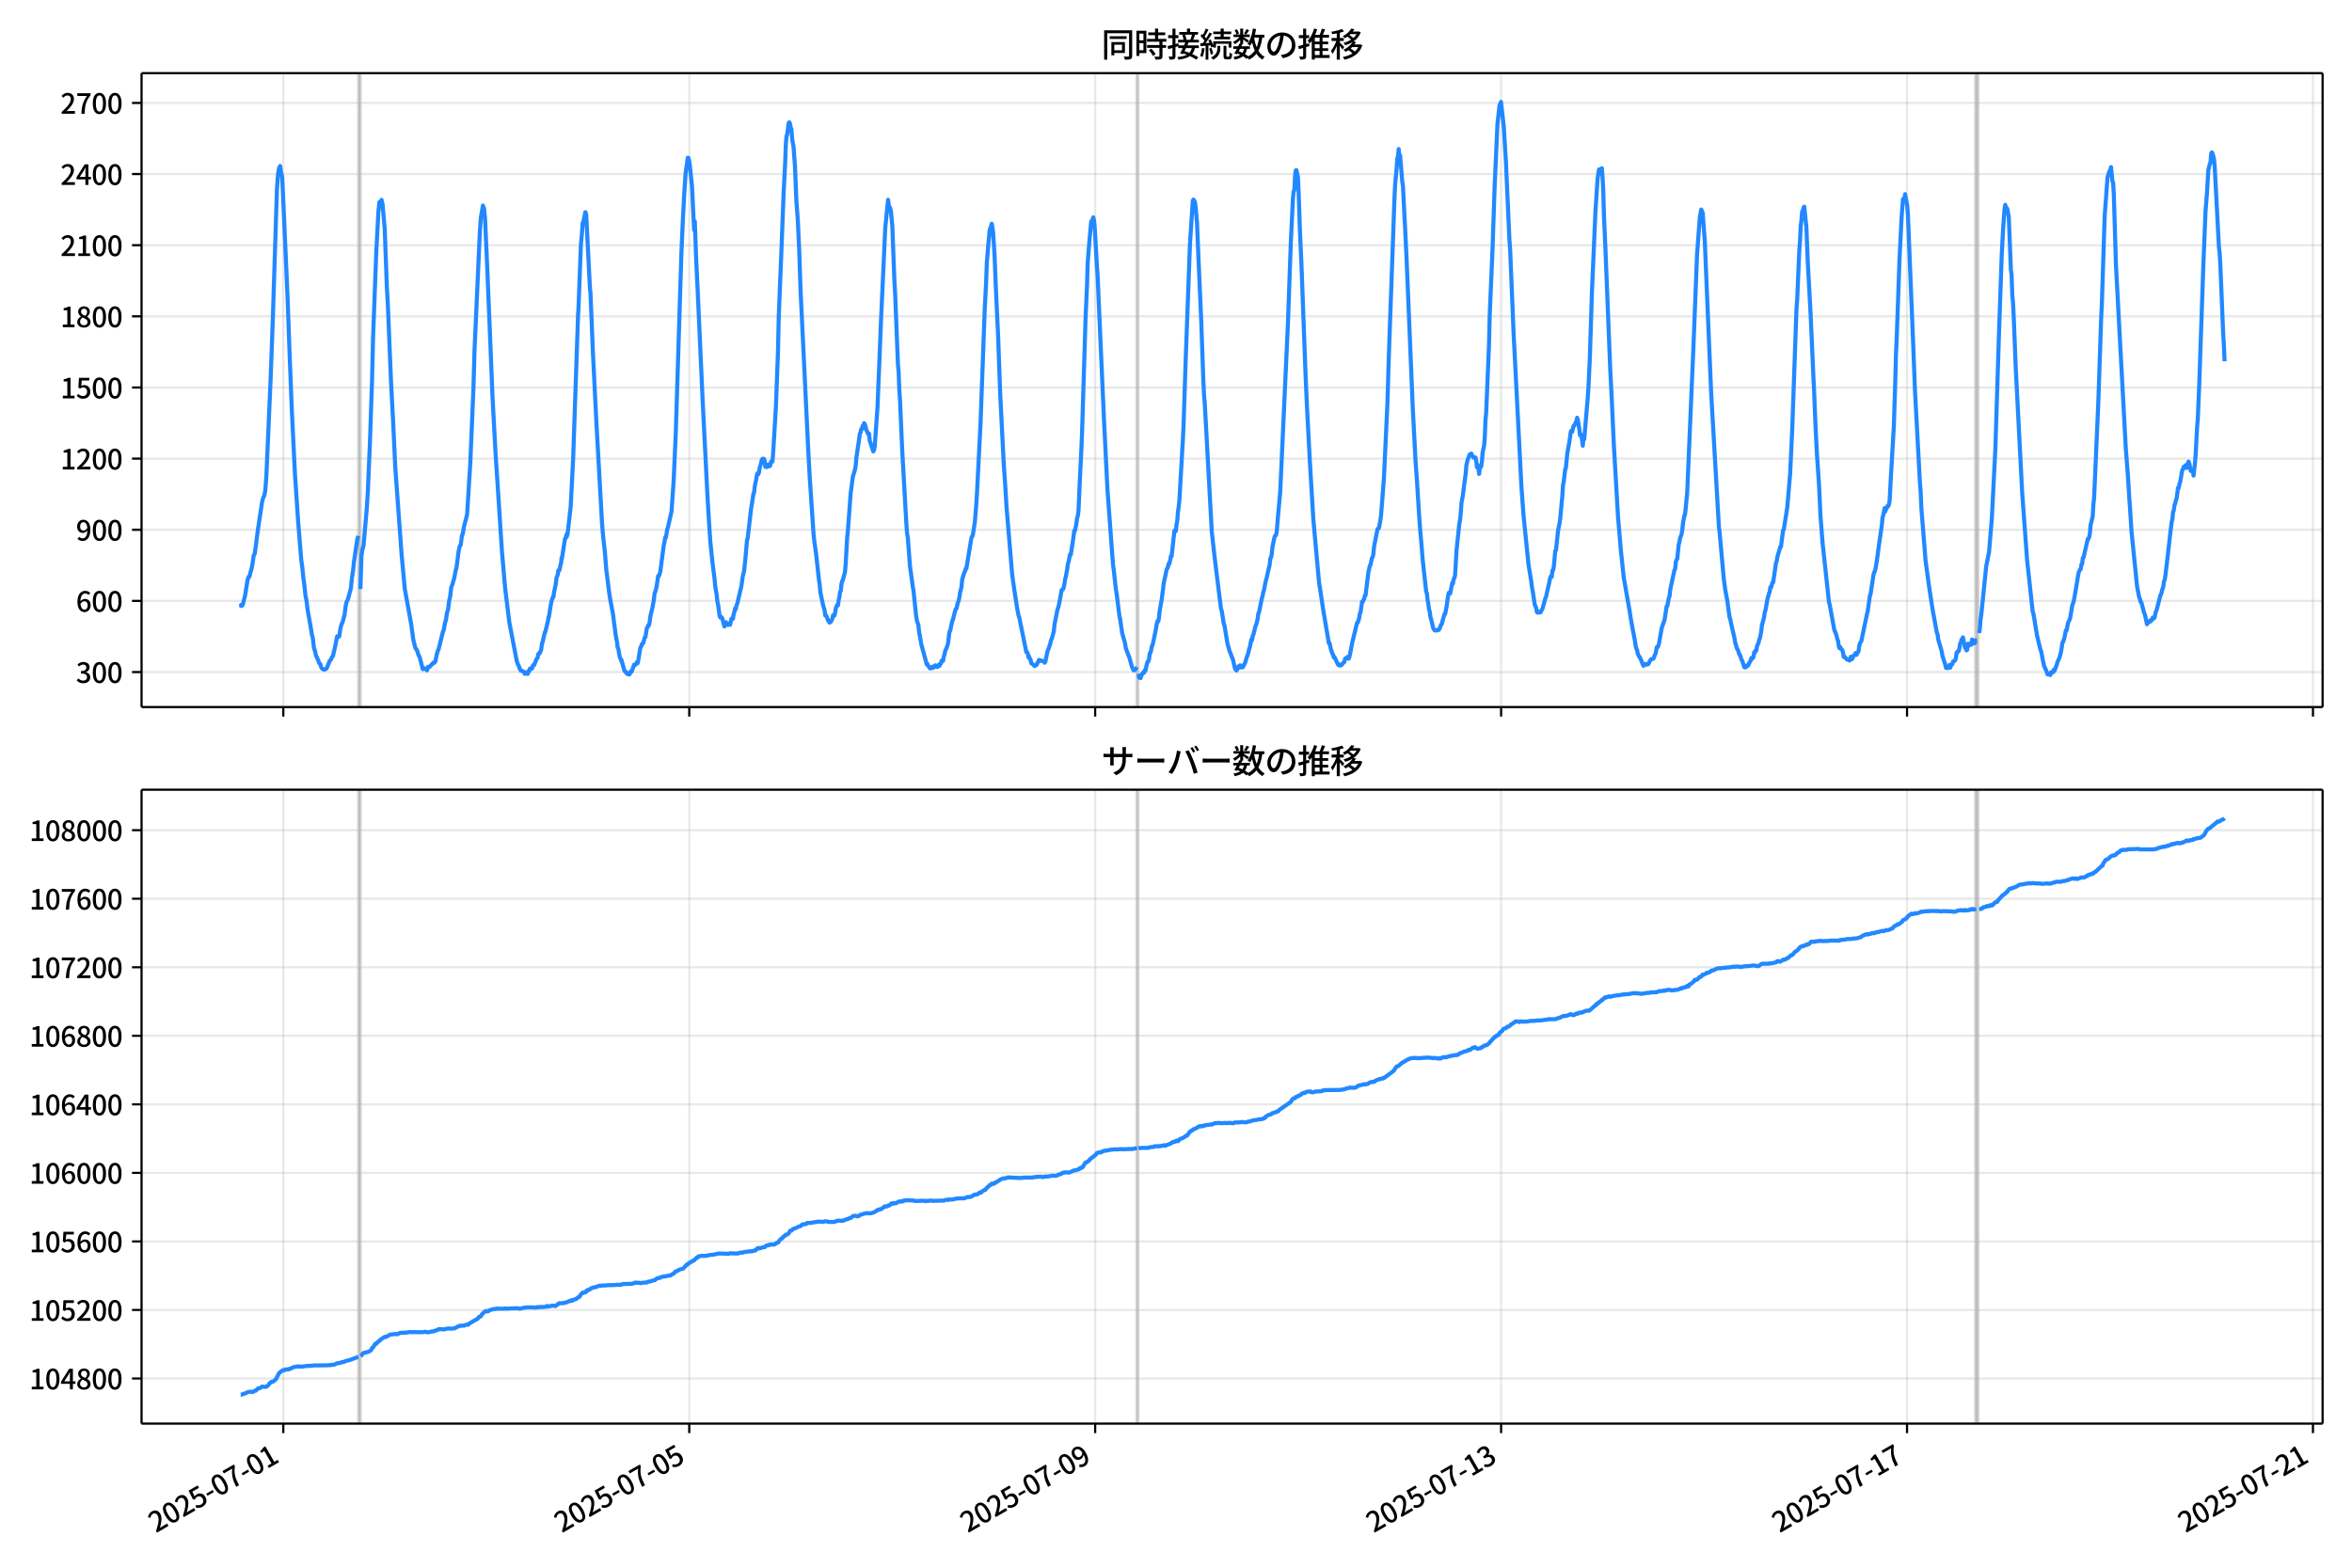 <!DOCTYPE svg  PUBLIC '-//W3C//DTD SVG 1.1//EN'  'http://www.w3.org/Graphics/SVG/1.1/DTD/svg11.dtd'>
<svg version="1.1" viewBox="0 0 864 576" xmlns="http://www.w3.org/2000/svg" xmlns:xlink="http://www.w3.org/1999/xlink">
 <defs>
  <style type="text/css">*{stroke-linejoin: round; stroke-linecap: butt}</style>
 </defs>
 <g id="aa">
  <g id="ab">
   <path d="m0 576h864v-576h-864z" fill="#fff"/>
  </g>
  <g id="ac">
   <g id="ad">
    <path d="m52 259.78h801.2v-232.9h-801.2z" fill="#fff"/>
   </g>
   <g id="ae">
    <path d="m131.65 259.78h.777v-232.9h-.777z" clip-path="url(#c)" fill="#808080" opacity=".3" stroke="#808080"/>
   </g>
   <g id="af">
    <path d="m417.58 259.78h.518v-232.9h-.518z" clip-path="url(#c)" fill="#808080" opacity=".3" stroke="#808080"/>
   </g>
   <g id="ag">
    <path d="m725.65 259.78h1.036v-232.9h-1.036z" clip-path="url(#c)" fill="#808080" opacity=".3" stroke="#808080"/>
   </g>
   <g id="ah">
    <g id="ai">
     <g id="aj">
      <path d="m104.08 259.78v-232.9" clip-path="url(#c)" fill="none" stroke="#b0b0b0" stroke-linecap="square" stroke-opacity=".3" stroke-width=".8"/>
     </g>
     <g id="ak">
      <defs>
       <path id="g" d="m0 0v3.5" stroke="#000" stroke-width=".8"/>
      </defs>
      <use x="104.077" y="259.778" stroke="#000000" stroke-width=".8" xlink:href="#g"/>
     </g>
    </g>
    <g id="al">
     <g id="am">
      <path d="m253.19 259.78v-232.9" clip-path="url(#c)" fill="none" stroke="#b0b0b0" stroke-linecap="square" stroke-opacity=".3" stroke-width=".8"/>
     </g>
     <g id="an">
      <use x="253.193" y="259.778" stroke="#000000" stroke-width=".8" xlink:href="#g"/>
     </g>
    </g>
    <g id="ao">
     <g id="ap">
      <path d="m402.31 259.78v-232.9" clip-path="url(#c)" fill="none" stroke="#b0b0b0" stroke-linecap="square" stroke-opacity=".3" stroke-width=".8"/>
     </g>
     <g id="aq">
      <use x="402.31" y="259.778" stroke="#000000" stroke-width=".8" xlink:href="#g"/>
     </g>
    </g>
    <g id="ar">
     <g id="as">
      <path d="m551.43 259.78v-232.9" clip-path="url(#c)" fill="none" stroke="#b0b0b0" stroke-linecap="square" stroke-opacity=".3" stroke-width=".8"/>
     </g>
     <g id="at">
      <use x="551.427" y="259.778" stroke="#000000" stroke-width=".8" xlink:href="#g"/>
     </g>
    </g>
    <g id="au">
     <g id="av">
      <path d="m700.54 259.78v-232.9" clip-path="url(#c)" fill="none" stroke="#b0b0b0" stroke-linecap="square" stroke-opacity=".3" stroke-width=".8"/>
     </g>
     <g id="aw">
      <use x="700.543" y="259.778" stroke="#000000" stroke-width=".8" xlink:href="#g"/>
     </g>
    </g>
    <g id="ax">
     <g id="ay">
      <path d="m849.66 259.78v-232.9" clip-path="url(#c)" fill="none" stroke="#b0b0b0" stroke-linecap="square" stroke-opacity=".3" stroke-width=".8"/>
     </g>
     <g id="az">
      <use x="849.66" y="259.778" stroke="#000000" stroke-width=".8" xlink:href="#g"/>
     </g>
    </g>
   </g>
   <g id="ba">
    <g id="bb">
     <g id="bc">
      <path d="m52 246.93h801.2" clip-path="url(#c)" fill="none" stroke="#b0b0b0" stroke-linecap="square" stroke-opacity=".3" stroke-width=".8"/>
     </g>
     <g id="bd">
      <defs>
       <path id="e" d="m0 0h-3.5" stroke="#000" stroke-width=".8"/>
      </defs>
      <use x="52" y="246.926" stroke="#000000" stroke-width=".8" xlink:href="#e"/>
     </g>
     <g id="be">
      <!-- 300 -->
      <g transform="translate(27.9 250.91) scale(.1 -.1)">
       <defs>
        <path id="r" transform="scale(.016)" d="m1715-90q-371 0-656 90t-503 240q-217 150-377 323l359 474q211-205 479-359 269-153 634-153 269 0 467 92 199 93 311 266t112 423q0 256-125 451t-429 300q-304 106-835 106v551q467 0 732 105 266 106 384 291 119 186 119 423 0 307-192 489-192 183-531 183-269 0-503-119-233-118-438-316l-384 460q282 256 614 413 333 157 737 157 422 0 748-144 327-144 512-413 186-269 186-659 0-403-221-685-221-281-592-422v-26q269-70 490-227t349-400 128-557q0-422-215-726-214-304-573-468-358-163-787-163z"/>
        <path id="a" transform="scale(.016)" d="m1830-90q-460 0-806 275-346 276-535 823-188 547-188 1366 0 820 188 1357 189 538 535 803 346 266 806 266 461 0 800-269 340-269 528-803 189-534 189-1354 0-819-189-1366-188-547-528-823-339-275-800-275zm0 589q237 0 422 185 186 186 288 599 103 413 103 1091 0 679-103 1082-102 403-288 582-185 180-422 180-236 0-422-180-186-179-292-582-105-403-105-1082 0-678 105-1091 106-413 292-599 186-185 422-185z"/>
       </defs>
       <use xlink:href="#r"/>
       <use transform="translate(57)" xlink:href="#a"/>
       <use transform="translate(114)" xlink:href="#a"/>
      </g>
     </g>
    </g>
    <g id="bf">
     <g id="bg">
      <path d="m52 220.79h801.2" clip-path="url(#c)" fill="none" stroke="#b0b0b0" stroke-linecap="square" stroke-opacity=".3" stroke-width=".8"/>
     </g>
     <g id="bh">
      <use x="52" y="220.787" stroke="#000000" stroke-width=".8" xlink:href="#e"/>
     </g>
     <g id="bi">
      <!-- 600 -->
      <g transform="translate(27.9 224.77) scale(.1 -.1)">
       <defs>
        <path id="k" transform="scale(.016)" d="m1971-90q-339 0-634 144-294 144-518 435-224 292-352 733-128 442-128 1044 0 678 147 1161 148 483 397 784 250 301 570 445t665 144q397 0 688-147 292-147 490-359l-403-448q-128 154-327 253-198 99-409 99-307 0-567-182-259-182-413-605-153-422-153-1145 0-608 115-1002t326-589q212-195 493-195 212 0 375 121 163 122 259 343t96 522q0 300-90 511-89 212-259 320-169 109-419 109-211 0-451-134t-458-461l-25 538q134 192 313 323t374 201q196 71 375 71 397 0 694-163 298-163 467-490 170-326 170-825 0-468-195-817-195-348-512-544-317-195-701-195z"/>
       </defs>
       <use xlink:href="#k"/>
       <use transform="translate(57)" xlink:href="#a"/>
       <use transform="translate(114)" xlink:href="#a"/>
      </g>
     </g>
    </g>
    <g id="bj">
     <g id="bk">
      <path d="m52 194.65h801.2" clip-path="url(#c)" fill="none" stroke="#b0b0b0" stroke-linecap="square" stroke-opacity=".3" stroke-width=".8"/>
     </g>
     <g id="bl">
      <use x="52" y="194.648" stroke="#000000" stroke-width=".8" xlink:href="#e"/>
     </g>
     <g id="bm">
      <!-- 900 -->
      <g transform="translate(27.9 198.63) scale(.1 -.1)">
       <defs>
        <path id="q" transform="scale(.016)" d="m1562-90q-410 0-708 150-297 151-502 356l403 461q141-160 346-256t422-96q224 0 425 102 202 103 352 333 151 230 237 614 87 384 87 941 0 589-115 970t-323 563-496 182q-205 0-372-118-166-118-262-336t-96-525q0-301 86-512 87-211 259-323 173-112 417-112 224 0 460 141 237 141 448 461l32-544q-134-180-313-314t-371-208-384-74q-391 0-689 166-297 167-467 496-169 330-169 823 0 467 195 816t515 541 698 192q339 0 636-138 298-137 519-419 221-281 349-710t128-1018q0-691-141-1187t-391-807q-249-310-563-461-313-150-652-150z"/>
       </defs>
       <use xlink:href="#q"/>
       <use transform="translate(57)" xlink:href="#a"/>
       <use transform="translate(114)" xlink:href="#a"/>
      </g>
     </g>
    </g>
    <g id="bn">
     <g id="bo">
      <path d="m52 168.51h801.2" clip-path="url(#c)" fill="none" stroke="#b0b0b0" stroke-linecap="square" stroke-opacity=".3" stroke-width=".8"/>
     </g>
     <g id="bp">
      <use x="52" y="168.509" stroke="#000000" stroke-width=".8" xlink:href="#e"/>
     </g>
     <g id="bq">
      <!-- 1200 -->
      <g transform="translate(22.2 172.49) scale(.1 -.1)">
       <defs>
        <path id="f" transform="scale(.016)" d="m544 0v608h1037v3277h-845v467q333 58 579 147 247 90 451 218h557v-4109h915v-608h-2694z"/>
        <path id="d" transform="scale(.016)" d="m282 0v429q697 621 1164 1136 468 515 701 956 234 442 234 826 0 256-87 451-86 196-262 301-176 106-445 106-275 0-506-151-230-150-422-368l-416 410q301 333 637 518 336 186 803 186 429 0 749-176t496-493 176-745q0-455-224-919t-615-935q-390-470-889-950 186 20 394 36t374 16h1184v-634h-3046z"/>
       </defs>
       <use xlink:href="#f"/>
       <use transform="translate(57)" xlink:href="#d"/>
       <use transform="translate(114)" xlink:href="#a"/>
       <use transform="translate(171)" xlink:href="#a"/>
      </g>
     </g>
    </g>
    <g id="br">
     <g id="bs">
      <path d="m52 142.37h801.2" clip-path="url(#c)" fill="none" stroke="#b0b0b0" stroke-linecap="square" stroke-opacity=".3" stroke-width=".8"/>
     </g>
     <g id="bt">
      <use x="52" y="142.37" stroke="#000000" stroke-width=".8" xlink:href="#e"/>
     </g>
     <g id="bu">
      <!-- 1500 -->
      <g transform="translate(22.2 146.36) scale(.1 -.1)">
       <defs>
        <path id="j" transform="scale(.016)" d="m1715-90q-365 0-653 90t-506 237q-217 147-383 307l352 480q134-134 294-246t361-183q202-70 452-70 262 0 473 118 212 119 333 346 122 227 122 541 0 460-247 716-246 256-649 256-224 0-384-64t-365-198l-365 237 141 2240h2387v-627h-1747l-109-1204q154 77 307 118 154 42 340 42 397 0 723-160t518-490q192-329 192-847 0-519-224-887t-586-560q-361-192-777-192z"/>
       </defs>
       <use xlink:href="#f"/>
       <use transform="translate(57)" xlink:href="#j"/>
       <use transform="translate(114)" xlink:href="#a"/>
       <use transform="translate(171)" xlink:href="#a"/>
      </g>
     </g>
    </g>
    <g id="bv">
     <g id="bw">
      <path d="m52 116.23h801.2" clip-path="url(#c)" fill="none" stroke="#b0b0b0" stroke-linecap="square" stroke-opacity=".3" stroke-width=".8"/>
     </g>
     <g id="bx">
      <use x="52" y="116.232" stroke="#000000" stroke-width=".8" xlink:href="#e"/>
     </g>
     <g id="by">
      <!-- 1800 -->
      <g transform="translate(22.2 120.22) scale(.1 -.1)">
       <defs>
        <path id="l" transform="scale(.016)" d="m1830-90q-441 0-787 163-345 164-547 448-202 285-202 650 0 314 122 557t314 419 403 291v32q-256 186-442 458-185 272-185 643 0 365 176 640t480 425q304 151 694 151 410 0 704-160t457-439q164-278 164-649 0-237-96-448t-234-381q-137-169-291-278v-32q218-115 397-285 179-169 288-406t109-557q0-346-189-628-189-281-532-448-342-166-803-166zm314 2708q205 198 310 419 106 221 106 464 0 211-83 384t-247 272q-163 99-393 99-288 0-480-183-192-182-192-502 0-256 134-429 135-172 359-294t486-230zm-294-2170q236 0 418 89 183 90 285 253 103 164 103 388 0 211-90 367-89 157-246 272-157 116-368 215t-454 195q-244-173-398-426-153-252-153-553 0-237 118-416 119-179 324-282 205-102 461-102z"/>
       </defs>
       <use xlink:href="#f"/>
       <use transform="translate(57)" xlink:href="#l"/>
       <use transform="translate(114)" xlink:href="#a"/>
       <use transform="translate(171)" xlink:href="#a"/>
      </g>
     </g>
    </g>
    <g id="bz">
     <g id="ca">
      <path d="m52 90.093h801.2" clip-path="url(#c)" fill="none" stroke="#b0b0b0" stroke-linecap="square" stroke-opacity=".3" stroke-width=".8"/>
     </g>
     <g id="cb">
      <use x="52" y="90.093" stroke="#000000" stroke-width=".8" xlink:href="#e"/>
     </g>
     <g id="cc">
      <!-- 2100 -->
      <g transform="translate(22.2 94.078) scale(.1 -.1)">
       <use xlink:href="#d"/>
       <use transform="translate(57)" xlink:href="#f"/>
       <use transform="translate(114)" xlink:href="#a"/>
       <use transform="translate(171)" xlink:href="#a"/>
      </g>
     </g>
    </g>
    <g id="cd">
     <g id="ce">
      <path d="m52 63.954h801.2" clip-path="url(#c)" fill="none" stroke="#b0b0b0" stroke-linecap="square" stroke-opacity=".3" stroke-width=".8"/>
     </g>
     <g id="cf">
      <use x="52" y="63.954" stroke="#000000" stroke-width=".8" xlink:href="#e"/>
     </g>
     <g id="cg">
      <!-- 2400 -->
      <g transform="translate(22.2 67.939) scale(.1 -.1)">
       <defs>
        <path id="m" transform="scale(.016)" d="m2170 0v3072q0 192 12 457 13 266 20 458h-26q-90-179-183-365-92-185-195-364l-921-1415h2579v-576h-3328v493l1875 2957h858v-4717h-691z"/>
       </defs>
       <use xlink:href="#d"/>
       <use transform="translate(57)" xlink:href="#m"/>
       <use transform="translate(114)" xlink:href="#a"/>
       <use transform="translate(171)" xlink:href="#a"/>
      </g>
     </g>
    </g>
    <g id="ch">
     <g id="ci">
      <path d="m52 37.815h801.2" clip-path="url(#c)" fill="none" stroke="#b0b0b0" stroke-linecap="square" stroke-opacity=".3" stroke-width=".8"/>
     </g>
     <g id="cj">
      <use x="52" y="37.815" stroke="#000000" stroke-width=".8" xlink:href="#e"/>
     </g>
     <g id="ck">
      <!-- 2700 -->
      <g transform="translate(22.2 41.8) scale(.1 -.1)">
       <defs>
        <path id="i" transform="scale(.016)" d="m1235 0q32 646 109 1187t224 1024 384 941 576 938h-2208v627h3027v-455q-409-512-665-989-256-476-397-969t-205-1053-90-1251h-755z"/>
       </defs>
       <use xlink:href="#d"/>
       <use transform="translate(57)" xlink:href="#i"/>
       <use transform="translate(114)" xlink:href="#a"/>
       <use transform="translate(171)" xlink:href="#a"/>
      </g>
     </g>
    </g>
   </g>
   <g id="cl">
    <path d="m88.418 222.44.074.174.065-.349.269.349.137-.087.366-.871.777-3.224.79-5.141.387-1.307.389-.174.366-1.655.388-1.22.388-2.091.388-2.788.388-.61 1.165-8.887 1.553-10.281.388-1.394.388-.784.388-2.004.388-5.315 1.553-35.375.777-21.173 1.553-48.793.388-5.315.388-2.353.388-.784.388 2.614.388 1.568 1.942 43.565.777 21.608.777 19.778 1.165 23.874 1.165 17.339 1.165 14.464.388 2.701.388 3.921.388 2.788.388 3.659.388 1.917.388 3.224 1.165 6.535.388 2.44.388 1.568.388 3.485.388 1.133.388 1.743.777 1.655.388 1.133.388.261.388 1.307.388.523.777.261.777-.436 1.165-2.875.388-.261.388-.958.388-.436.777-3.398.777-3.921.388.261.388-.174.388-2.788.388-1.568.388-.784.777-2.788.388-3.137.388-1.743.388-.61 1.165-4.269.388-3.921.388-2.44.388-3.659.777-5.228.388-2.614.388-1.394m.777 19.517.388-12.285.388-2.353.388-1.394 1.165-13.418.388-6.012.777-18.21.777-22.654.388-16.293 1.165-31.105.777-14.725.388-3.747.388.436.388-1.22.388 1.743.777 8.8.777 21.173.388 6.97 1.165 28.404.777 14.725.777 16.555 2.33 32.064 1.165 12.547 2.33 12.808.777 5.751.777 3.137.388.436.388.871.388 1.307.388.61 1.165 4.531.388-.436.388.349h.388l.388.523.388-1.307.388.174.388-.349.388-.523.388-.261.388-.61.388.087.388-.523.388-2.091.388-1.481.388-.871 1.553-6.273.388-1.046.388-2.265.388-1.22.388-2.701.388-1.046.388-3.224.388-1.655.388-3.311.388-.958.777-2.701.388-2.265.388-1.394.777-6.012.388-1.83.388-.436.388-3.137.388-1.133.388-2.353 1.165-4.531 1.165-18.733 1.165-27.62.388-13.766 1.942-43.129.388-5.838.777-4.444.388 1.046.388 3.747.777 17.6 1.165 28.23.777 19.43 1.165 21.521.777 11.763 1.553 23.961 1.165 13.418 1.553 12.547 2.718 14.115.388 1.133.388.697.388 1.133.388.61h.388l.518.261.518.871.129-.087.259-.523.518.523.129.087.259-.61.129-.523.129.174.259-.958h.129l.129.174.129-.174.129.087.129-.436.129.349.388-1.22.129.174.129-.087.129-.436.129.087.259-.784.129-.174.259-.871.129-.087.259-.523.129-.087.259-1.394.129.087.259-.436.129.087.518-1.22.388-2.701h.129l.518-2.353.388-1.568h.129l1.036-4.356.129-1.046.129-.087.906-5.576.388-1.22.259-.697.129.174.259-2.091.129-.349.259-1.394.129-.349.388-3.05.388-.871.259-1.743.129-.087.129.174.129-.087.388-1.917.259-.958.129-1.655.129.261 1.165-7.406h.129l.129-.174.259-1.22.129.697.129-1.046.129.261 1.165-10.281.906-17.774 1.812-52.888.129-1.743.906-23.874.388-4.182.259-3.747.129.436.518-2.875.129-.349.129-1.046.129-.087.259.871 1.165 22.915.259 4.792.129.784.518 12.547.388 9.584 1.036 20.737.259 5.228 2.071 37.03.388 4.618.647 5.751.518 6.448 1.036 8.277.259 1.743.259 1.568.388 2.004.518 2.788.388 3.05.259 1.917.259 2.178.388 2.178.259 1.22.129 1.655.259.436.518 2.962.259.697.129.174.129.61.129-.261 1.036 3.834.388.523.129-.087.129.436.259.087.129.261.259-.174.129.436.129-.349.388.349.259-.61.129-.436.259.174.259-.436.518-1.568.259-.697.259.261.259-.261.518-.958.259.436.259-1.22.518-3.224.259-1.394.259-.261.259-.958.518-.349.518-2.091.259-.087.518-3.311.259-.261.259-.784h.259l.259-1.133.259-2.178.777-3.224.518-2.962.259-2.265.259-.523.518-2.091.518-3.747.259.087.518-1.481.518-4.008.777-5.838.259-1.133.259-1.743h.259l.518-3.137.259-.697 1.294-5.751.777-11.24.777-17.426 2.071-66.219.518-11.763.518-9.933.518-7.755.777-5.576h.259l.259 1.133.259 1.743.777 7.406.777 16.206.259-3.137.518 14.376.518 10.63 1.812 40.08 1.812 35.985.518 8.713.518 7.842.777 7.58.777 6.099.259 2.875.518 2.962.259 2.527.259 1.133.518 3.834.259.871.259-.174.259.087.259.436.777 2.962.259-1.133.259-.436.259.61.259-.261.259.697.259-.349.518.261.518-2.265.518.087.259-1.568.259-.871.259-1.394.259.349.259-1.307.259-.61 1.553-6.535.518-3.659.518-2.178.518-5.053.518-6.012.259-.871 1.294-11.153.259-1.394.518-3.572.259-.436.259-2.44.518-2.44.259-1.743.259-.61.259.349.259-.697.259-1.655.259-.784.518-2.178.259-.349.259.261.259-.261.259.697.259 2.265.259-.087.259.174.259-.349.259-.61.259.697.259-.087.259-.261.259-1.394h.518l.259-2.875 1.036-17.339.777-20.737.259-12.198 1.036-25.703.777-20.388.518-9.933.259-7.145.259-3.311.259-.61.518-4.095.259-.349.259.523.259 1.481.259.523.259 3.572.518 2.962.518 7.058.518 12.634.518 7.058.518 11.065.518 15.248 2.848 59.248.518 9.236 1.294 19.43.259 3.05.777 5.576 1.036 9.41.259 1.568.259 3.05 1.036 4.879.518 1.655.259 2.004.259-.087.259.523.518 1.394.259.261.259.523.518-.349.518-1.046.259-1.307.518.087.259-1.133.259-1.655.518-1.133.259.174.259-2.004.259-1.046.259-1.917.259-.349.259-2.614.259-1.046.259-.349.777-3.05.259-3.311.518-9.149.259-2.44 1.036-13.941.777-5.925.777-2.614.259-1.394.259-3.05.777-5.141.518-3.747.259-.436.259-1.22h.259l.259-1.22.259.784.259-1.743.259.349.259.784.259 1.22.777 1.743.259-.261.259 2.614 1.294 3.921.259-.436.259-1.22 1.036-14.464.777-18.994.518-13.069 1.553-33.893 1.036-10.368.259 1.917.259.784.259.261.259 1.133.518 5.402.777 20.388.259 4.356 1.036 26.139.259 2.962.259 6.796.259 3.659.777 18.036 1.036 18.297.518 9.062.259 3.572.259 1.22.777 10.456 1.036 7.58.259 1.481 1.036 9.846.259 1.394.518 1.481.259 2.614.259 1.22.518 3.137 2.071 7.58.259-.174.259.697.259.261.259.523.259.087.259-.087.259-.436.259-.087.259.436.259-.61.259-.087.259-.261.259.174.259.436h.259l.518-.871.259.436.259-.784.259-.087.259-1.046.259.174.259-.087.259-1.568.259-.697.259-1.394.518-1.046.518-1.655.518-4.269.259-.349.777-3.659.259-.523.777-3.137.259-.784.259-.087.518-2.265.259-.523.259-1.22.259-1.83.518-1.917.259-2.875.777-2.614.259-.349.259-1.046.259-.087 1.812-11.065.259-.784.259-.174.777-4.966.518-6.361.259-4.008.777-15.248.518-10.107 1.553-42.258.518-9.933.259-7.406.518-6.273.518-5.663.777-2.44.259 1.394.259 2.004.518 8.277.518 12.982.777 16.468.777 21.608 1.294 25.442.518 7.58.518 8.452 2.071 24.832.777 5.489 1.036 6.709.518 2.701.259.697 2.589 12.721h.259l.259.436.259 1.481.259-.261.259.958.259.087.259 1.394.518.349.518.523.259.174.777-.523.259-.784.259-.261.259-.697.518.349.259-.174.259.261.518.087.259-.087.259.61.259-.349.777-3.834.518-1.22.518-1.655.259-1.22.259-.436.777-2.788.259-2.614.777-3.834.259-1.394.518-1.655.777-4.095.259-1.568.259-.261h.259l.259-.697.259-1.22.259-1.83.259-.958.518-2.788.259-2.004.259-.697.518-2.701.259.174.518-3.398.259-1.481.518-4.008h.259l.518-2.614.259-2.091.259-.61.259-2.091.518-11.763.518-10.368.259-6.273 1.294-42.345.518-11.588.259-8.626.518-6.622.518-5.838.259-2.788.259-.174.518-1.307.259 1.22.259 2.527.777 13.854.259 3.572 2.33 52.539 1.294 26.139 1.553 21.173.518 6.796.259 1.83.777 7.058.259 1.394 1.036 8.364.259 1.133.777 5.228 1.036 3.659.259 1.743 1.036 2.788.259.523 1.036 3.834.259.349.259.697.259-.261.259.174.777-1.046m.518 2.44.259 1.394.259-.087.259.261.518-1.568.259-.087.259-.523.259.174.259-.871.259.087.518-2.527.259-.784h.259l.259-.871.259-2.091.259-.261.259-.958.259-1.481.259-.349 1.036-4.879.518-2.962.259-1.046.259.174.259-1.133.259-2.614.777-4.444.518-4.008.259-2.178.518-2.265.518-2.527.259-.349.259-.697.259-1.133.259.087.518-2.788.259.087 1.036-9.41.518.174.259-2.44.259-1.307.259-3.398.259-1.655.259-2.527 1.294-22.305.259-5.751.777-23.961 1.553-42.084 1.036-15.858.259-.523.518.784.259 1.83.518 5.838.518 12.547 1.036 23.612.777 21.957.259 5.315.259 2.962 2.589 47.311 1.036 9.236 2.33 18.907.259.697.777 4.879.259.61 1.036 6.361.777 2.875 1.294 3.311.777 3.398.518.61.259-.436.259-.784.259-.349.259.523.259-.871.259.087.259.697.259-.523.259.436.777-1.481.777-2.527.259-.523.518-2.178.259-.697.518-2.788.259.261.259-1.568.259-.523.777-3.137.259-.523.518-2.004.259-2.091.259-.436 1.036-5.141.259-.784.259-1.394.259-.784.518-2.788.518-2.004.518-2.353.518-2.091.259-2.44.259-.349.259-1.22.259-2.701.777-3.659.259-.436.259-.174.259-1.133.518-6.273.777-8.539 2.848-62.298 1.036-29.188.777-16.119.259-2.788.259-.349.259-5.141.259-2.178.259-.087.518 2.353.259 5.053.518 15.248.518 11.414 1.553 41.561.518 11.588 1.036 19.691 1.294 21.521 2.071 22.915.518 3.224.518 3.572.518 3.485 2.071 12.198.259-.087.518 2.44.518 1.481.259.349.259 1.046.259-.174 1.294 2.788.259-.174.259.523.777-.174.518-.784.518-.349.259-1.22.259-.174h.259l.259-.436.259.523.259.087.259-.523.518-2.44.518-2.788 1.812-7.493h.259l.518-1.743.259-1.655.259-.436.518-3.834.259.087.259-.697.259-.349.259-1.307.259-.087 1.036-8.452.518-2.353.259-.436.518-2.44.259-.349.259-.958.259-2.788 1.036-5.315.259-1.307.259-.087.259-.261.518-2.788.259-2.004 1.036-13.244 1.294-27.62.518-17.426 2.071-58.028.259-5.315.518-5.489.259-3.834.259-.697.259-2.788.259 2.527.259-.174.777 9.497.259 1.655.777 15.161.518 10.543 2.33 56.286 1.036 19.604.518 7.145.777 12.547.518 6.796.259 2.788.518 6.448 1.294 11.85.259.61.259 2.44.259 1.307.259 2.091.259.784.259 2.091.259.697.777 3.398.518.784.259-.087.518.087.259-.261.259.174.259-.174.259-.436.518-1.394.259-.261 1.036-3.747.259-.087.518-2.788.518-3.659.259-1.22.259.436.259-.174.777-3.921.259.261.259-1.655.259-.349.259-1.22.518-8.974 1.036-9.846.259-1.307.259-2.527.259-3.747.518-2.788.518-4.182.518-3.834.259-3.137.518-2.091.259-.523.259-.871.259-.436h.259l.259-.261.259.697.259.261.259.523.518-.087.259.087.259 1.394.259 2.178.259-.784.259 1.133.259 2.091.259-2.527.259.174.259-.523.259-1.743.259-3.311.518-2.353.259-2.962.259-6.448.259-2.788 1.036-24.745.259-10.978 1.036-24.222.777-23.089 1.036-23.002.777-6.97.259-.436.259-.784 1.036 9.149.777 12.808 1.294 28.753.259 3.485 1.294 31.367.777 15.073 2.071 40.69.777 10.63 1.812 17.949 1.036 6.361.259 2.265.259 1.133.777 5.228.259.349.259.784.259 1.481.259.174.259-.174.259.087.259-.261.259.261.518-.958.259-.523 1.036-3.747.259-.61.518-2.353.518-2.178.518-2.614.259-.349.259.261.259-2.353.259-.087.259-1.481.518-5.663.259-.174.777-7.319.518-2.527.259-1.743.777-8.364.259-4.095.259-1.133.518-4.444.259-.61.518-5.228.518-2.962.259-1.394.518-3.747.259-.436.259.436.518-2.178.259-.087.777-1.743.259-1.133.259.871.518 3.137.259 2.44.259-.174h.259l.518 4.008.259-2.614.259.261 1.294-15.161.259-3.747.518-10.891.777-24.571 1.294-29.624.777-11.85.518-3.311.259.61.259.087.259-.958.259-.174.259 3.224.259 4.879.259 9.323.518 11.588 1.812 45.307.518 10.02.777 17.165 1.553 26.662 1.036 12.198 1.036 9.846 1.036 6.012 1.036 5.751.518 3.398.777 4.269.777 4.008.259 1.917.259.958.259.436.259 1.394.518 1.133.259.174 1.294 3.137.259-.261.259-.087.259-.349.259.261.777-.174.518-1.133.518-.697.777-.174.259-.523.259-.784.259-.349.518-2.614.259.087.259-.436.259-.871.777-4.444.259-1.394 1.036-2.962.518-3.485.259-1.568.259-.087.518-2.962.259-.523.259-2.44.518-2.44 1.036-4.792.259-.349.259-2.701.259-.784.259-.261.518-5.228.259-.871.259-1.568.518-1.307.259-1.481.259-2.527.518-2.875.259-.436.777-7.842 2.33-54.456 1.294-33.196 1.036-13.854.518-2.701.518 1.22.777 10.456 2.33 55.589 2.848 49.315.259 2.004 1.553 17.252.518 3.834.777 4.095.777 5.925.259.697.518 2.527 1.036 4.444.259 1.655.777 2.527.259.261.518 1.743.259.087.518 1.743.259.349.777 2.44.518.087.518-.784.259.174.259-.349.259-.784.259-.261.259-.523.259-.958.259.349.518-.61.259-1.83.259.174.259-.871.259.087.259-1.568.259-.697.259-.349.259-1.307.259-.523.518-2.527.259-2.353.777-2.875.259-1.917.259-.697.777-4.356.518-1.83.259-.61.259-1.743.259.174.518-1.917h.259l1.036-7.232.259-.523.259-1.743.777-2.527.259-1.046h.259l.777-6.012.259-.349 1.294-8.19 1.036-12.285.777-16.555.777-22.131.777-21.957.259-3.311.777-18.21.259-3.224.259-5.576.259-2.004.259-3.311.259-.261.259-1.22.259-.349.777 7.58.518 12.808 1.036 18.994 1.036 23.264.259 5.141.518 12.982.518 10.107.777 11.501.518 11.24.777 10.02 1.036 9.497 1.294 12.111.259.871 1.036 5.663.518 2.875.259 1.133.518 1.133.518 2.004.259.697.259 1.917.259.697.259-.436.518.958.259.174.259.871.259 1.655.259-.174.259.261.518.697.259.174h.259l.518.349.518-1.394.259.958.259-.174.518-1.22.259-.087.518-.871.259.697.777-1.394.259-2.004.259-.871.518-.871 2.071-9.933.259-.958.777-5.576.259-.697 1.036-6.796.259-1.133.259-.436.259-.958.518-3.05.777-5.838 1.036-7.058.259-2.962.259-.697.518-2.701.259 1.22.259-.958.259-.261.259-.784.259.087.259-.523.259-1.394.518-9.584 1.036-17.774.518-16.032.259-10.281.259-5.402 1.036-29.363.777-15.77.518-6.709h.259l.259-.174.259-1.655.777 4.182.259 3.572.777 19.169 1.036 25.268.777 20.04 1.812 33.806.259 3.05.259 6.099 1.553 19.43 1.294 9.584 1.294 8.452 1.553 8.452.259.61.259 1.917 1.294 4.444.259 1.655 1.036 3.137.259 1.22.259-.261.259.349.259-.087.259-.261.259-.871.259 1.046.259-.784.518-.523.259-.958.259-.174h.259l.259-.261.259-.784.259-2.004.259-.349h.259l.259-.261.259-1.046.259-1.655.259-.436.259-1.046h.259l.259-.871.777 3.834.259-.349.259 1.307.259-.174.259-2.265.259.871.518-.958.518.436.259-1.917.259.349.259.871.259.174.259-.087.259-1.046.259.174m1.036-2.788.259-1.655.259-3.311.259-1.743 1.812-17.862 1.036-5.141 1.036-12.372 1.294-25.616 1.294-41.299 1.036-29.798.518-9.671.518-7.319.259-1.568.259 1.133h.259l.259.436.518 2.788.518 12.895.259 6.535.259 1.917.259 7.58.259 2.614.259 5.053.777 19.517 2.33 45.22 1.812 24.832 2.071 19.081.259.61 1.294 7.929 1.294 5.402.259.523.518 2.788.518 2.527.777 1.655.518 1.481.518.087.259-.349.259.523.259-1.046.259-.087.259.174.259-.087.259-.958.259.349.518-1.394.259-.61.259-1.046.777-1.743.518-2.004.259-1.394.259-2.091.259-.174.518-1.655.518-2.701.259.087.518-2.701.777-1.743.777-4.705.518-1.481.518-2.788 1.294-7.755.518-1.22.259-.087.259-1.83.259-.087.259-2.265.259-.087 1.294-5.663.259-1.22h.259l.259-.61.259-1.394.259-3.05.777-3.137.259-4.531.259-2.353 1.553-35.2 1.036-30.67.259-5.228 1.036-32.412 1.036-14.202.518-1.743.259-.697.259-.349.259-1.046.518 5.315.259.349.259 4.618.777 25.79 1.036 19.343 2.589 48.096.777 10.02.518 8.452.259 3.398.518 8.364 2.071 20.388.777 4.008.259.523.259 1.133.259.087.777 2.962.259.958.259.523.777 3.659.518-1.046.518.174.259-.61h.518l.259-.958h.259l.259.261.259-.523.259-1.394.518-1.481 1.294-5.053.259-.349.518-2.091.259-.523.259-2.091.259-.523.259-1.481.777-6.535 1.036-9.149.518-4.182.259-1.046.259-2.701.259-.523.259-2.004.259-.523.259-1.22.259-.61.518-4.008.259.087.259-1.394.259-.697.777-4.444.259-.261.259-.958.259-.087.518-.523.259 1.046.259-.261.259-1.568.259-.523.259.697.518 2.701.518.261.259-.61.259 2.091.518-4.531.259-3.224.518-9.933.259-3.05.518-12.285 1.553-45.046.777-19.169.518-6.535.518-8.539.518-2.178.259-.436.259-3.398.259-.436.259.436.518 1.917.259 2.962 1.553 29.45.259 2.265.259 4.356 1.036 25.18.259 4.182.259 6.012v0" clip-path="url(#c)" fill="none" stroke="#28f" stroke-linecap="square" stroke-width="1.5"/>
   </g>
   <g id="cm">
    <path d="m52 259.78v-232.9" fill="none" stroke="#000" stroke-linecap="square" stroke-width=".8"/>
   </g>
   <g id="cn">
    <path d="m853.2 259.78v-232.9" fill="none" stroke="#000" stroke-linecap="square" stroke-width=".8"/>
   </g>
   <g id="co">
    <path d="m52 259.78h801.2" fill="none" stroke="#000" stroke-linecap="square" stroke-width=".8"/>
   </g>
   <g id="cp">
    <path d="m52 26.88h801.2" fill="none" stroke="#000" stroke-linecap="square" stroke-width=".8"/>
   </g>
   <g id="cq">
    <!-- 同時接続数の推移 -->
    <g transform="translate(404.6 20.88) scale(.12 -.12)">
     <defs>
      <path id="x" transform="scale(.016)" d="m1587 3936h3232v-518h-3232v518zm320-1114h557v-2534h-557v2534zm301 0h2291v-2086h-2291v512h1734v1069h-1734v505zm-1683 2260h5113v-570h-4524v-5056h-589v5626zm4768 0h595v-4896q0-250-67-397t-227-218q-160-77-426-96t-675-19q-13 83-45 192t-77 218q-45 108-89 185 281-13 527-13 247 0 330 0 83 7 118 42 36 35 36 112v4890z"/>
      <path id="v" transform="scale(.016)" d="m2714 4672h3238v-525h-3238v525zm-244-1235h3712v-538h-3712v538zm20-1184h3635v-531h-3635v531zm1523 3155h595v-2310h-595v2310zm832-2451h589v-2823q0-230-61-364-61-135-227-199-167-70-423-86t-633-16q-20 121-78 285-57 163-121 284 275-6 509-9t310-3q77 6 106 28 29 23 29 93v2810zm-2023-1677 487 282q153-160 313-352t294-381q135-189 206-343l-519-313q-64 153-189 348-124 196-278 394-154 199-314 365zm-2086 3718h1619v-4281h-1619v544h1056v3187h-1056v550zm32-1843h1293v-537h-1293v537zm-320 1843h563v-4832h-563v4832z"/>
      <path id="w" transform="scale(.016)" d="m3866 5408h614v-870h-614v870zm-1479-653h3597v-518h-3597v518zm-230-1485h4e3v-518h-4e3v518zm825 922 519 102q64-160 121-342 58-182 96-352 39-170 45-304l-544-128q-6 134-42 313-35 180-83 365-48 186-112 346zm1856 109 589-71q-96-275-202-557-105-281-195-486l-518 77q58 147 122 329 64 183 118 372t86 336zm-2643-2106h3943v-518h-3943v518zm1408 685 602-115q-167-371-362-784t-390-797-362-685l-525 179q160 288 346 666t368 784 323 752zm-659-2157 358 403q352-102 733-240 381-137 752-304 371-166 697-336 327-169 558-329l-384-461q-218 160-532 336-313 176-685 345-371 170-755 323-384 154-742 263zm1894 1114 583-71q-122-550-353-944-230-393-604-662t-922-435q-547-167-1296-269-25 128-93 269-67 141-137 230 678 64 1168 192t819 349q330 221 531 550 202 330 304 791zm-4684 217q396 90 953 240 557 151 1120 311l77-544q-525-154-1053-311-528-156-963-284l-134 588zm121 2093h1965v-563h-1965v563zm819 1248h576v-5229q0-236-51-374t-192-208q-141-77-355-99-214-23-541-16-13 115-64 288t-109 294q205-6 381-6t234 0q64 0 92 28 29 29 29 93v5229z"/>
      <path id="u" transform="scale(.016)" d="m4058 5408h595v-1798h-595v1798zm-1415-563h3443v-499h-3443v499zm231-992h3008v-499h-3008v499zm-224-877h3475v-1203h-531v729h-2432v-729h-512v1203zm1964-877h551v-1881q0-122 22-157 23-35 106-35 25 0 92 0 68 0 135 0t99 0q51 0 83 54t45 224 19 515q90-70 234-131t259-93q-19-429-83-662-64-234-183-326-118-93-316-93-39 0-103 0t-134 0-138 0q-67 0-99 0-237 0-365 64t-176 218q-48 153-48 422v1881zm-1164-6h550v-455q0-243-48-528-48-284-186-579-137-294-409-572-272-279-727-503-70 90-192 208-121 118-230 195 416 205 665 438 250 234 371 474 122 240 164 467 42 228 42 413v442zm-2240 3309 524-192q-121-244-259-503-137-259-275-496t-259-416l-410 173q122 186 246 438 125 253 240 515 116 263 193 481zm716-743 500-230q-224-359-496-756-272-396-548-764-275-368-518-650l-358 205q179 211 377 483 199 272 387 569 189 298 358 592 170 295 298 551zm-1721-665 307 403q166-154 339-340 173-185 320-364t224-327l-326-460q-77 160-218 348-141 189-314 384-172 196-332 356zm1485-832 435 179q128-211 249-458 122-246 215-474 93-227 137-412l-473-211q-32 185-119 422-86 237-201 486-115 250-243 468zm-1530-583q422 26 998 54 576 29 1184 68l7-499q-570-45-1127-84-556-38-992-70l-70 531zm1702-992 436 135q121-276 214-596t118-556l-454-148q-26 237-112 563-86 327-202 602zm-1363 109 499-83q-57-455-163-897-105-441-253-748-51 32-134 73-83 42-170 83-86 42-144 62 148 294 234 697t131 813zm691 627h525v-2861h-525v2861z"/>
      <path id="o" transform="scale(.016)" d="m224 2022h3187v-499h-3187v499zm51 2247h3111v-487h-3111v487zm1127-1735 563-121q-154-320-333-672t-352-679q-173-326-326-582l-532 173q148 243 324 566t345 669q170 346 311 646zm934-832 563-64q-89-480-262-838t-461-614-701-432-976-298q-25 128-99 269t-157 237q659 102 1085 303 426 202 666 554t342 883zm422 3597 519-211q-147-218-298-436-150-217-278-377l-403 186q121 173 252 413 132 240 208 425zm-1203 109h563v-2957h-563v2957zm-1075-320 448 186q134-192 246-420 112-227 157-393l-467-211q-38 172-147 406t-237 432zm1094-1050 397-236q-160-263-400-529-240-265-519-489-278-224-553-378-51 103-141 237-89 135-179 218 269 109 534 294 266 186 493 416 228 231 368 467zm487-204q83-45 246-145 163-99 352-211t346-211 221-150l-327-423q-83 77-230 198-147 122-317 253-170 132-327 250-156 119-259 189l295 250zm1798 396h2311v-556h-2311v556zm115 1178 615-90q-103-640-263-1235t-384-1101q-224-505-512-889-44 57-134 134t-186 157-166 125q275 339 473 796 199 458 340 995 141 538 217 1108zm1223-1510 614-58q-147-1101-445-1940-297-838-813-1443-515-604-1321-1014-26 71-90 177-64 105-134 208-70 102-128 159 742 346 1212 880 471 535 730 1290 260 755 375 1741zm-1005-135q134-851 387-1597 253-745 659-1305 407-560 1002-874-70-57-154-150-83-93-154-189-70-96-121-179-633 371-1056 988-422 618-688 1434-265 816-425 1783l550 89zm-3309-3065 327 416q377-148 754-330 378-182 701-378 324-195 548-368l-416-435q-211 179-519 378-307 198-666 383-358 186-729 334z"/>
      <path id="t" transform="scale(.016)" d="m3686 4378q-64-493-163-1041-99-547-265-1084-192-653-432-1104t-522-688-595-237q-320 0-596 221-275 221-448 621-172 400-172 931 0 537 220 1017 221 480 611 851 391 372 909 583 519 211 1121 211 576 0 1040-186 464-185 793-515 330-329 502-771 173-441 173-941 0-672-278-1194-278-521-816-851-538-329-1318-444l-378 601q166 20 307 42t263 48q307 70 585 217 279 148 496 375 218 227 342 534 125 308 125 692t-122 713q-121 330-358 573-236 243-582 380-346 138-781 138-525 0-935-186-409-185-694-489-284-304-432-656-147-352-147-678 0-365 89-605 90-240 224-355 135-115 276-115t288 144 297 457q151 314 298 800 147 461 246 982 100 522 145 1021l684-12z"/>
      <path id="p" transform="scale(.016)" d="m2995 2925h2893v-519h-2893v519zm0-1280h2893v-519h-2893v519zm-64-1299h3232v-557h-3232v557zm1312 3577h563v-3763h-563v3763zm429 1466 634-141q-154-390-340-794-185-403-339-684l-512 140q103 199 208 458 106 259 195 528 90 269 154 493zm-1472 25 582-147q-153-518-371-1018-217-499-483-931t-573-758q-38 64-109 160-70 96-147 198-77 103-141 160 416 416 733 1034t509 1302zm128-1203h2720v-537h-2720v-4205h-582v4422l313 320h269zm-3174-2157q396 90 953 240 557 151 1120 311l77-544q-525-154-1053-311-528-156-963-284l-134 588zm121 2093h1965v-563h-1965v563zm819 1248h576v-5229q0-236-51-374t-192-208q-141-77-355-99-214-23-541-16-13 115-64 288t-109 294q205-6 381-6t234 0q64 0 92 28 29 29 29 93v5229z"/>
      <path id="n" transform="scale(.016)" d="m4051 5402 595-109q-281-493-729-941t-1107-806q-39 64-106 144t-141 153q-73 74-137 119 608 288 1011 678t614 762zm-77-557h1511v-493h-1863l352 493zm1293 0h109l109 25 384-179q-192-505-496-905t-695-701q-390-301-845-519-454-217-947-358-44 109-137 253t-176 227q448 109 867 294 419 186 777 445 359 259 631 592t419 730v96zm-1990-954 377 307q167-96 336-218 170-121 320-249 151-128 247-237l-397-332q-90 108-237 236t-317 259q-169 132-329 234zm1107-934 595-109q-307-538-803-1031-496-492-1232-876-38 64-102 144t-138 156q-74 77-138 116 455 217 807 483t604 554q253 288 407 563zm-90-589h1460v-506h-1818l358 506zm1268 0h121l109 26 384-167q-192-614-531-1075t-787-794q-448-332-983-553-534-221-1129-355-45 115-132 269-86 153-176 249 551 96 1043 285 493 189 903 473 410 285 714 669t464 883v90zm-2132-1056 410 339q186-102 384-237 198-134 371-275t282-269l-435-371q-103 128-270 272-166 144-361 288t-381 253zm-2150 3533h589v-5376h-589v5376zm-992-1242h2336v-569h-2336v569zm1024-224 365-160q-96-339-231-707-134-368-291-727-157-358-336-672-179-313-365-537-44 128-134 291t-160 272q173 192 339 457 167 266 323 570 157 304 282 618t208 595zm941 1946 416-467q-314-122-695-221-380-99-784-173-403-74-780-131-20 102-71 236-51 135-102 231 358 58 732 138 375 80 711 179t573 208zm-397-2579q58-45 179-170 122-125 266-266 144-140 259-265t160-183l-352-473q-58 102-157 255-99 154-218 317-118 164-227 311-108 147-185 237l275 237z"/>
     </defs>
     <use xlink:href="#x"/>
     <use transform="translate(100)" xlink:href="#v"/>
     <use transform="translate(200)" xlink:href="#w"/>
     <use transform="translate(300)" xlink:href="#u"/>
     <use transform="translate(400)" xlink:href="#o"/>
     <use transform="translate(500)" xlink:href="#t"/>
     <use transform="translate(600)" xlink:href="#p"/>
     <use transform="translate(700)" xlink:href="#n"/>
    </g>
   </g>
  </g>
  <g id="cr">
   <g id="cs">
    <path d="m52 523.06h801.2v-232.9h-801.2z" fill="#fff"/>
   </g>
   <g id="ct">
    <path d="m131.65 523.06h.777v-232.9h-.777z" clip-path="url(#b)" fill="#808080" opacity=".3" stroke="#808080"/>
   </g>
   <g id="cu">
    <path d="m417.58 523.06h.518v-232.9h-.518z" clip-path="url(#b)" fill="#808080" opacity=".3" stroke="#808080"/>
   </g>
   <g id="cv">
    <path d="m725.65 523.06h1.036v-232.9h-1.036z" clip-path="url(#b)" fill="#808080" opacity=".3" stroke="#808080"/>
   </g>
   <g id="cw">
    <g id="cx">
     <g id="cy">
      <path d="m104.08 523.06v-232.9" clip-path="url(#b)" fill="none" stroke="#b0b0b0" stroke-linecap="square" stroke-opacity=".3" stroke-width=".8"/>
     </g>
     <g id="cz">
      <use x="104.077" y="523.055" stroke="#000000" stroke-width=".8" xlink:href="#g"/>
     </g>
     <g id="da">
      <!-- 2025-07-01 -->
      <g transform="translate(57.287 563.33) rotate(-30) scale(.1 -.1)">
       <defs>
        <path id="h" transform="scale(.016)" d="m301 1536v544h1689v-544h-1689z"/>
       </defs>
       <use xlink:href="#d"/>
       <use transform="translate(57)" xlink:href="#a"/>
       <use transform="translate(114)" xlink:href="#d"/>
       <use transform="translate(171)" xlink:href="#j"/>
       <use transform="translate(228)" xlink:href="#h"/>
       <use transform="translate(263.7)" xlink:href="#a"/>
       <use transform="translate(320.7)" xlink:href="#i"/>
       <use transform="translate(377.7)" xlink:href="#h"/>
       <use transform="translate(413.4)" xlink:href="#a"/>
       <use transform="translate(470.4)" xlink:href="#f"/>
      </g>
     </g>
    </g>
    <g id="db">
     <g id="dc">
      <path d="m253.19 523.06v-232.9" clip-path="url(#b)" fill="none" stroke="#b0b0b0" stroke-linecap="square" stroke-opacity=".3" stroke-width=".8"/>
     </g>
     <g id="dd">
      <use x="253.193" y="523.055" stroke="#000000" stroke-width=".8" xlink:href="#g"/>
     </g>
     <g id="de">
      <!-- 2025-07-05 -->
      <g transform="translate(206.4 563.33) rotate(-30) scale(.1 -.1)">
       <use xlink:href="#d"/>
       <use transform="translate(57)" xlink:href="#a"/>
       <use transform="translate(114)" xlink:href="#d"/>
       <use transform="translate(171)" xlink:href="#j"/>
       <use transform="translate(228)" xlink:href="#h"/>
       <use transform="translate(263.7)" xlink:href="#a"/>
       <use transform="translate(320.7)" xlink:href="#i"/>
       <use transform="translate(377.7)" xlink:href="#h"/>
       <use transform="translate(413.4)" xlink:href="#a"/>
       <use transform="translate(470.4)" xlink:href="#j"/>
      </g>
     </g>
    </g>
    <g id="df">
     <g id="dg">
      <path d="m402.31 523.06v-232.9" clip-path="url(#b)" fill="none" stroke="#b0b0b0" stroke-linecap="square" stroke-opacity=".3" stroke-width=".8"/>
     </g>
     <g id="dh">
      <use x="402.31" y="523.055" stroke="#000000" stroke-width=".8" xlink:href="#g"/>
     </g>
     <g id="di">
      <!-- 2025-07-09 -->
      <g transform="translate(355.52 563.33) rotate(-30) scale(.1 -.1)">
       <use xlink:href="#d"/>
       <use transform="translate(57)" xlink:href="#a"/>
       <use transform="translate(114)" xlink:href="#d"/>
       <use transform="translate(171)" xlink:href="#j"/>
       <use transform="translate(228)" xlink:href="#h"/>
       <use transform="translate(263.7)" xlink:href="#a"/>
       <use transform="translate(320.7)" xlink:href="#i"/>
       <use transform="translate(377.7)" xlink:href="#h"/>
       <use transform="translate(413.4)" xlink:href="#a"/>
       <use transform="translate(470.4)" xlink:href="#q"/>
      </g>
     </g>
    </g>
    <g id="dj">
     <g id="dk">
      <path d="m551.43 523.06v-232.9" clip-path="url(#b)" fill="none" stroke="#b0b0b0" stroke-linecap="square" stroke-opacity=".3" stroke-width=".8"/>
     </g>
     <g id="dl">
      <use x="551.427" y="523.055" stroke="#000000" stroke-width=".8" xlink:href="#g"/>
     </g>
     <g id="dm">
      <!-- 2025-07-13 -->
      <g transform="translate(504.64 563.33) rotate(-30) scale(.1 -.1)">
       <use xlink:href="#d"/>
       <use transform="translate(57)" xlink:href="#a"/>
       <use transform="translate(114)" xlink:href="#d"/>
       <use transform="translate(171)" xlink:href="#j"/>
       <use transform="translate(228)" xlink:href="#h"/>
       <use transform="translate(263.7)" xlink:href="#a"/>
       <use transform="translate(320.7)" xlink:href="#i"/>
       <use transform="translate(377.7)" xlink:href="#h"/>
       <use transform="translate(413.4)" xlink:href="#f"/>
       <use transform="translate(470.4)" xlink:href="#r"/>
      </g>
     </g>
    </g>
    <g id="dn">
     <g id="do">
      <path d="m700.54 523.06v-232.9" clip-path="url(#b)" fill="none" stroke="#b0b0b0" stroke-linecap="square" stroke-opacity=".3" stroke-width=".8"/>
     </g>
     <g id="dp">
      <use x="700.543" y="523.055" stroke="#000000" stroke-width=".8" xlink:href="#g"/>
     </g>
     <g id="dq">
      <!-- 2025-07-17 -->
      <g transform="translate(653.75 563.33) rotate(-30) scale(.1 -.1)">
       <use xlink:href="#d"/>
       <use transform="translate(57)" xlink:href="#a"/>
       <use transform="translate(114)" xlink:href="#d"/>
       <use transform="translate(171)" xlink:href="#j"/>
       <use transform="translate(228)" xlink:href="#h"/>
       <use transform="translate(263.7)" xlink:href="#a"/>
       <use transform="translate(320.7)" xlink:href="#i"/>
       <use transform="translate(377.7)" xlink:href="#h"/>
       <use transform="translate(413.4)" xlink:href="#f"/>
       <use transform="translate(470.4)" xlink:href="#i"/>
      </g>
     </g>
    </g>
    <g id="dr">
     <g id="ds">
      <path d="m849.66 523.06v-232.9" clip-path="url(#b)" fill="none" stroke="#b0b0b0" stroke-linecap="square" stroke-opacity=".3" stroke-width=".8"/>
     </g>
     <g id="dt">
      <use x="849.66" y="523.055" stroke="#000000" stroke-width=".8" xlink:href="#g"/>
     </g>
     <g id="du">
      <!-- 2025-07-21 -->
      <g transform="translate(802.87 563.33) rotate(-30) scale(.1 -.1)">
       <use xlink:href="#d"/>
       <use transform="translate(57)" xlink:href="#a"/>
       <use transform="translate(114)" xlink:href="#d"/>
       <use transform="translate(171)" xlink:href="#j"/>
       <use transform="translate(228)" xlink:href="#h"/>
       <use transform="translate(263.7)" xlink:href="#a"/>
       <use transform="translate(320.7)" xlink:href="#i"/>
       <use transform="translate(377.7)" xlink:href="#h"/>
       <use transform="translate(413.4)" xlink:href="#d"/>
       <use transform="translate(470.4)" xlink:href="#f"/>
      </g>
     </g>
    </g>
   </g>
   <g id="dv">
    <g id="dw">
     <g id="dx">
      <path d="m52 506.49h801.2" clip-path="url(#b)" fill="none" stroke="#b0b0b0" stroke-linecap="square" stroke-opacity=".3" stroke-width=".8"/>
     </g>
     <g id="dy">
      <use x="52" y="506.488" stroke="#000000" stroke-width=".8" xlink:href="#e"/>
     </g>
     <g id="dz">
      <!-- 104800 -->
      <g transform="translate(10.8 510.47) scale(.1 -.1)">
       <use xlink:href="#f"/>
       <use transform="translate(57)" xlink:href="#a"/>
       <use transform="translate(114)" xlink:href="#m"/>
       <use transform="translate(171)" xlink:href="#l"/>
       <use transform="translate(228)" xlink:href="#a"/>
       <use transform="translate(285)" xlink:href="#a"/>
      </g>
     </g>
    </g>
    <g id="ea">
     <g id="eb">
      <path d="m52 481.31h801.2" clip-path="url(#b)" fill="none" stroke="#b0b0b0" stroke-linecap="square" stroke-opacity=".3" stroke-width=".8"/>
     </g>
     <g id="ec">
      <use x="52" y="481.305" stroke="#000000" stroke-width=".8" xlink:href="#e"/>
     </g>
     <g id="ed">
      <!-- 105200 -->
      <g transform="translate(10.8 485.29) scale(.1 -.1)">
       <use xlink:href="#f"/>
       <use transform="translate(57)" xlink:href="#a"/>
       <use transform="translate(114)" xlink:href="#j"/>
       <use transform="translate(171)" xlink:href="#d"/>
       <use transform="translate(228)" xlink:href="#a"/>
       <use transform="translate(285)" xlink:href="#a"/>
      </g>
     </g>
    </g>
    <g id="ee">
     <g id="ef">
      <path d="m52 456.12h801.2" clip-path="url(#b)" fill="none" stroke="#b0b0b0" stroke-linecap="square" stroke-opacity=".3" stroke-width=".8"/>
     </g>
     <g id="eg">
      <use x="52" y="456.122" stroke="#000000" stroke-width=".8" xlink:href="#e"/>
     </g>
     <g id="eh">
      <!-- 105600 -->
      <g transform="translate(10.8 460.11) scale(.1 -.1)">
       <use xlink:href="#f"/>
       <use transform="translate(57)" xlink:href="#a"/>
       <use transform="translate(114)" xlink:href="#j"/>
       <use transform="translate(171)" xlink:href="#k"/>
       <use transform="translate(228)" xlink:href="#a"/>
       <use transform="translate(285)" xlink:href="#a"/>
      </g>
     </g>
    </g>
    <g id="ei">
     <g id="ej">
      <path d="m52 430.94h801.2" clip-path="url(#b)" fill="none" stroke="#b0b0b0" stroke-linecap="square" stroke-opacity=".3" stroke-width=".8"/>
     </g>
     <g id="ek">
      <use x="52" y="430.94" stroke="#000000" stroke-width=".8" xlink:href="#e"/>
     </g>
     <g id="el">
      <!-- 106000 -->
      <g transform="translate(10.8 434.92) scale(.1 -.1)">
       <use xlink:href="#f"/>
       <use transform="translate(57)" xlink:href="#a"/>
       <use transform="translate(114)" xlink:href="#k"/>
       <use transform="translate(171)" xlink:href="#a"/>
       <use transform="translate(228)" xlink:href="#a"/>
       <use transform="translate(285)" xlink:href="#a"/>
      </g>
     </g>
    </g>
    <g id="em">
     <g id="en">
      <path d="m52 405.76h801.2" clip-path="url(#b)" fill="none" stroke="#b0b0b0" stroke-linecap="square" stroke-opacity=".3" stroke-width=".8"/>
     </g>
     <g id="eo">
      <use x="52" y="405.757" stroke="#000000" stroke-width=".8" xlink:href="#e"/>
     </g>
     <g id="ep">
      <!-- 106400 -->
      <g transform="translate(10.8 409.74) scale(.1 -.1)">
       <use xlink:href="#f"/>
       <use transform="translate(57)" xlink:href="#a"/>
       <use transform="translate(114)" xlink:href="#k"/>
       <use transform="translate(171)" xlink:href="#m"/>
       <use transform="translate(228)" xlink:href="#a"/>
       <use transform="translate(285)" xlink:href="#a"/>
      </g>
     </g>
    </g>
    <g id="eq">
     <g id="er">
      <path d="m52 380.57h801.2" clip-path="url(#b)" fill="none" stroke="#b0b0b0" stroke-linecap="square" stroke-opacity=".3" stroke-width=".8"/>
     </g>
     <g id="es">
      <use x="52" y="380.574" stroke="#000000" stroke-width=".8" xlink:href="#e"/>
     </g>
     <g id="et">
      <!-- 106800 -->
      <g transform="translate(10.8 384.56) scale(.1 -.1)">
       <use xlink:href="#f"/>
       <use transform="translate(57)" xlink:href="#a"/>
       <use transform="translate(114)" xlink:href="#k"/>
       <use transform="translate(171)" xlink:href="#l"/>
       <use transform="translate(228)" xlink:href="#a"/>
       <use transform="translate(285)" xlink:href="#a"/>
      </g>
     </g>
    </g>
    <g id="eu">
     <g id="ev">
      <path d="m52 355.39h801.2" clip-path="url(#b)" fill="none" stroke="#b0b0b0" stroke-linecap="square" stroke-opacity=".3" stroke-width=".8"/>
     </g>
     <g id="ew">
      <use x="52" y="355.391" stroke="#000000" stroke-width=".8" xlink:href="#e"/>
     </g>
     <g id="ex">
      <!-- 107200 -->
      <g transform="translate(10.8 359.38) scale(.1 -.1)">
       <use xlink:href="#f"/>
       <use transform="translate(57)" xlink:href="#a"/>
       <use transform="translate(114)" xlink:href="#i"/>
       <use transform="translate(171)" xlink:href="#d"/>
       <use transform="translate(228)" xlink:href="#a"/>
       <use transform="translate(285)" xlink:href="#a"/>
      </g>
     </g>
    </g>
    <g id="ey">
     <g id="ez">
      <path d="m52 330.21h801.2" clip-path="url(#b)" fill="none" stroke="#b0b0b0" stroke-linecap="square" stroke-opacity=".3" stroke-width=".8"/>
     </g>
     <g id="fa">
      <use x="52" y="330.208" stroke="#000000" stroke-width=".8" xlink:href="#e"/>
     </g>
     <g id="fb">
      <!-- 107600 -->
      <g transform="translate(10.8 334.19) scale(.1 -.1)">
       <use xlink:href="#f"/>
       <use transform="translate(57)" xlink:href="#a"/>
       <use transform="translate(114)" xlink:href="#i"/>
       <use transform="translate(171)" xlink:href="#k"/>
       <use transform="translate(228)" xlink:href="#a"/>
       <use transform="translate(285)" xlink:href="#a"/>
      </g>
     </g>
    </g>
    <g id="fc">
     <g id="fd">
      <path d="m52 305.03h801.2" clip-path="url(#b)" fill="none" stroke="#b0b0b0" stroke-linecap="square" stroke-opacity=".3" stroke-width=".8"/>
     </g>
     <g id="fe">
      <use x="52" y="305.025" stroke="#000000" stroke-width=".8" xlink:href="#e"/>
     </g>
     <g id="ff">
      <!-- 108000 -->
      <g transform="translate(10.8 309.01) scale(.1 -.1)">
       <use xlink:href="#f"/>
       <use transform="translate(57)" xlink:href="#a"/>
       <use transform="translate(114)" xlink:href="#l"/>
       <use transform="translate(171)" xlink:href="#a"/>
       <use transform="translate(228)" xlink:href="#a"/>
       <use transform="translate(285)" xlink:href="#a"/>
      </g>
     </g>
    </g>
   </g>
   <g id="fg">
    <path d="m88.418 512.47h.139l.773-.252 1.165-.441.403-.252 1.142-.189.777.126.388-.189.388-.315h.388l.777-.818.777-.126.777-.567 1.165.126.388-.063.777-.63.388-.63.777-.567h.388l.777-.567.388-.378 1.165-2.267 1.165-.881.388-.189.388.063.388-.315h1.165l.388-.252h.388l.777-.504 1.942-.378.388.126.388-.063.388.063 1.942-.252 1.553-.063 1.165-.126 5.048-.063.777-.063h.388l.388-.126h.777l1.165-.567.777-.063 1.165-.378h.388l.777-.378 1.165-.252 1.942-.693.777-.315.777-.189m.777-.378.388-.252.388-.567.388-.315 1.165-.252.777-.252.777-.504.388-.818.388-.252.777-1.322h.388l.777-.881.388-.189.388-.441 1.553-1.007.388.063 1.553-.881.777-.063 1.165-.189.388.126h.388l.777-.441.777-.126.388.063.388-.126.388.063 1.942-.252.777.063.777-.063.777.063h2.33l.777-.189.777.189.388.063 1.165-.315h.388l.388-.126h.388l.388-.252.777-.189.388-.315 1.553.063.388.063.388-.063.388-.189 1.165-.126.388.126 1.165-.126h.388l1.165-.693.388-.063.388-.252.388.063.777-.126.388.063.777-.378h.777l.388-.441 1.942-1.133 1.165-.63.388-.63.388-.063.388-.252.388-.693 1.165-1.07.388-.126.388.189.388-.126.388-.315 1.553-.441.388-.063.388.063.388-.189.777.063h1.942l.388-.126.777.126 1.165-.126 2.718-.063.388.189h.388l1.683-.441.259.063h.129l.259-.126h2.589l.259.126.647-.063.259-.063h.259l.129-.126.259.126.259-.063h.259l.259-.126.518.126.259-.063 1.165-.063.259-.189.129-.126.518.252.647-.252.259.063.518-.189.906.063.259.126.777-.63h.129l.518-.441h1.424l.259-.126.647-.063 1.294-.567h.388l.388-.189.129-.189.129.126.129-.063.129.126.388-.378.388-.063.259-.126.129-.063.129.063.777-.693.259-.063.259-.126.259-.63.906-.881.129.126.259-.126.259-.189.129.126.259-.063.259-.441h.259l.129-.378.129.063.647-.252h.129l.259-.315.259-.189.518-.063.259-.189.388-.063.259-.063h.388l.388-.252.518-.189.906-.063.259-.063 1.683-.063.259-.063 2.848-.063.259-.063 2.071-.063.647-.252 3.107-.063 1.036-.252.259-.189 1.812.063.259.126 1.036-.189 1.294-.063.518-.315.777-.063.518-.252h.259l.518-.189h.259l.777-.63.259-.126.777-.063.259-.252 1.553-.378.259.063.259-.126.518-.063.777-.189.259.063 1.036-.693.259-.063.518-.63.259-.189h.259l1.036-.63 1.294-.315 1.036-1.07.259-.378h.259l.777-.755h.259l1.036-.755.259.063 1.294-1.259h.259l.259-.378 1.036-.189h1.812l.259-.126h.259l.259-.126 1.036-.126.777-.063 2.071-.441 2.589.063.518.063.777-.063.259-.189.777.126.259-.063.518.063h1.294l.777-.315h1.036l.518-.252h.777l.259-.126.777-.063.259-.063.259.063.259-.126.259.063.777-.189.259-.189.259.063.777-.881.518.189.259-.189h.518l.518-.252.777-.063.518-.567h.259l.518-.189.259.063.259-.252.259-.063.259.063.259-.063.259.126.259-.126.259.063.259-.063.777-.567h.259l.259-.126.777-1.133.777-.441.259-.504.259-.063.777-.755.259.063.777-.504.518-1.007.518-.063.518-.567 1.036-.315.777-.441 1.036-.315.518-.567.518-.063 1.036-.189.259-.315 1.812-.063.518-.189.777-.063.777-.189.259.063.518-.063.777.063.518.063.518-.252 1.036.063.259.189h2.33l.518-.315h.259l.518-.189 1.036.063.518.063.259-.126h.259l.259-.252h.259l.518-.252.518-.063.518-.315.518-.063.777-.693h.259l.259-.126h.518l.518.189h.259l.518-.189.259-.315 1.294-.378.259-.126.777-.063.259-.126.777.126.777-.063.518-.189.518-.126 1.553-1.007.259.063.259-.189h.518l.259-.315.518-.252.518-.504.777.063.518-.378.259.063.518-.378.259-.378.259.126.259-.252.259-.063.259.189.259-.252.518.126 1.036-.63.518.063.259-.189h.259l.259.126.259-.063.259-.315.259.063.777-.189.259.063.259-.063.518.063 1.812.063.259.189 1.812-.063.518-.063 1.294.063.259.126.259-.126h1.036l.259-.126.777.063.518.063 2.33-.063.518-.063 1.036.063.518-.252.777-.126.259.126.518-.252 1.036.126.518-.252h.518l.518-.189 2.848-.063.518-.189.518-.252 1.294-.063.518-.252.777-.567h.259l.259-.126.518.063 1.036-.755.259.126.259-.126.259-.378.777-.441.259-.189h.259l.518-.755.777-.567.259-.378h.259l.518-.567.259.126.518-.063.259-.378.259.063.518-.378 1.294-.818 1.036-.441 1.036-.063.777-.315 1.553.063.518.063 1.812.063.518.063 1.036-.126.259-.063.259.063.518-.063h2.589l.259-.126.777-.063.518-.063 1.036-.063.259-.063.777.252.518-.189 1.294-.063.777-.126.518-.063.259-.126 1.553.063.777-.378h.259l.518-.315h.259l.259-.126.518-.378.259.063.777-.189.518.126.518-.063.259.063 1.553-.755.518-.063.777-.189.518-.252h.259l.259-.378.259-.126.259.063.259-.252.259-.063.777-1.448.259-.252h.259l.259-.126.518-.441.259-.126.259-.441 2.071-1.637.259-.252.259-.441 1.036-.315.259.126.259-.063.777-.504h.259l.259-.126.259.063 1.812-.378.777-.063.518-.126.518.063 1.553-.063.259-.063.259.063.518-.063.518.063 1.553-.063.259-.063.518.063 1.036-.063 1.553-.315m.518.189.259-.126h.259l.259-.126h2.848l.518-.252.777-.063.259-.063.259.063.518-.315.259.063.518-.063.259.063.259-.126.518.126.259-.126.777-.063.518-.252.518.252.518-.315.777-.252.777-.315.259-.315.259-.126h.259l.259-.189h.518l.518-.441.518.252.259-.252.259-.441.518-.252h.259l1.036-.567.518-.441.518-.126.259-.441.259-.189.259-.567.777-.63h.259l.518-.504.777-.252.259-.126.518-.378.259-.063.259-.252.518.063.259-.189.518.126.259-.252h.518l.259-.189.777-.063 1.036-.126.259-.063.259.063 1.036-.504 1.294-.063.259-.063.777.126 1.294-.063.259-.063.518.126.777-.126.259.063.259-.063.777.126h.518l.259-.252 2.071-.063.777-.126.777.126 1.036-.063.259-.189.777-.063.777-.315 1.036-.189.518-.063 1.294-.252.777-.063.259-.126h.259l.259-.252h.259l.518-.63.518-.315.518-.252.777-.189.259-.315.259-.126h.259l.777-.315h.259l.259-.252.518-.063.518-.63.518-.315.518-.378 3.107-2.14.518-.944.518-.378.518-.063.259-.441h.259l.518-.252.259-.252h.259l.518-.252.259-.378.259-.063.518-.315.518.063.259-.315.518-.189 1.294-.063.259.252.518.063h.259l.518-.252.518-.063 1.553-.063.518-.063.259-.252.777-.063.518-.063 5.178-.063.518-.126.259.063 1.553-.441.259-.126h.259l.259-.126h.259l.259-.126.777.126.518-.063h.518l.518-.189.259-.315 1.036-.441h.518l.518-.252.259.063.518-.189.259.126.259-.126.518-.063.518-.378.518-.252h.259l.518-.189.259.126.518-.189.259-.315 1.294-.567.259.063.777-.315.259.063.259-.189h.259l3.624-2.707.518-.881.518-.693.518-.063 1.294-1.133.259-.126.259-.252.259-.063 1.294-.818.259-.063.518-.315 1.553-.315.259.063.518-.063.777.126 1.294-.063.518-.063 1.294-.063.518-.063.518.063.777.063.777.126.259-.126.518.063 1.036.189.259-.126.259.126.518-.063.259-.252 1.036-.252.518.126 1.036-.378h.259l.259-.126.518-.063 1.553-.315.259.063.259-.126h.259l.777-.63h.259l1.294-.567 1.294-.315.259-.315.518.063.777-.63.259-.189.259.063.259-.063.259-.252.518.441.518.189 1.294-.315.259-.315.259-.063.518-.441h.259l.518-.252.259.063.259-.315.259-.126.518-.504.259-.441.518-.441.259-.441.259-.126.518-.63h.259l.518-.567.259.063.518-.378.259-.63.259-.063.259-.441.259-.063.259-.252.259-.504.518-.315.518-.063.518-.567.518-.063.518-.378.259-.378.259-.063 1.553-1.07.777.063.518.189.518-.252.777.126 1.553-.063 1.036-.189 1.812-.063.777-.126 1.812-.063 1.036-.189h.777l.518-.252.259.063.259-.063.259.063.259-.063.518.063.518-.063.518.063.777-.378.518-.063.259-.189h.259l.518-.315.518-.189.259-.126.518.063 1.294-.315.259-.252.518-.126.259.063.259.252.259.063.259-.126.259.063.777-.567.259.126.259-.063.518-.378.518.063h.259l.259-.252.259.063.777-.441h.259l.518-.189.259.063.259-.063.259.063 1.036-.881.777-.693.259-.252.259-.063.259-.504.259.063.259-.378.259-.063.259-.378.518-.252.518-.567h.259l.259-.441.259-.063.518-.504.259.126 1.036-.441.518.189.518-.189 1.553-.315 1.036-.063 1.294-.252 1.036-.126 1.294-.063 1.553-.315h1.812l.259.126h.518l.518.126.259-.126h.518l.259-.126.259.063 1.036-.252.518.063h.259l.259-.189 2.33-.063.777-.378 1.294-.063.518-.189.259.126.518-.252h.518l.259-.126.777.063.518.189.518-.063.259-.126.518.063.259-.126.259.063 1.036-.315.518-.378.259.189.777-.441h.518l.259-.189h.259l.259-.378.259.189h.259l.259-.63.777-.441 1.036-.881.259-.504.259.126.259-.126h.259l1.036-1.07.259.063.518-.441.259-.441.259.126.777-.441.259-.063.259-.315.518.063.259-.126.259-.252.259-.063.259-.315.259-.126.259.063 1.812-.818 1.294-.063.777-.126h.777l.259-.126 1.553-.063 1.036-.252.518.063h.259l.259-.126 1.036.063.777.126 1.036-.189 1.036-.126 1.294-.063 1.036-.189.777.063 1.036.189h.259l1.294-.881h2.33l.259-.126.259.063.518-.126.259.063.518-.189 1.036-.189.259-.315.518-.189.259.063.259.189h.259l1.294-.818.259.126.777-.441.259-.189h.259l1.036-1.007.518-.126.777-.881.259-.315.777-.441.518-.63.259-.126.259-.504.518-.252.518-.189.259.126.259-.252.518-.189.259-.189.259.126.259-.252h.259l.259-.126.777-.818 1.294.063.259-.189 1.036-.063.777-.126.777.126 2.071-.063.777-.126h3.365l.259-.252 1.294-.063 1.294-.252 1.812-.063.518-.189.259.063 1.036-.126 1.294-.378.259-.126.259-.315.518-.189.777-.378.259.063.259-.189.259.126h.259l.259-.189h.518l.518-.315.259.063.259-.126.259.126 1.036-.441.259.063 1.812-.504.259.126.518-.126.518-.252h.777l1.294-.567.259-.063.518-.567.259-.315.518-.189.259-.126.259-.315.259.063.259-.063 1.294-1.007.259-.504 1.036-.441.259-.378.259-.126.259-.504 1.294-.944h.259l.259.189.518-.189.259-.189h.259l.259.126 1.036-.315.777-.378.259.063 1.036-.189 1.812-.063.518-.063 3.107.063.259.126 1.036-.126 2.589.063 1.553.189.777-.252.518-.189 1.036-.189.518.126.259-.063.259.126.259-.063.259-.189.259.189h.777l.259-.189.259.063.518-.315.259.126.259-.252.259.189 1.294-.063m1.036 0 .777-.126.518-.315.259-.315.518-.063h.259l.518-.378.518.126.518-.315.259.126.259-.315.259.189.259-.063.777-.944.259-.063.259-.252.259.063.259-.126.259-.567 1.294-1.385.259-.378.259-.063.777-.63.259-.189.259-.378h.259l.259-.567.518-.567h.518l.259-.126.259-.252.259.063.259-.063.518-.315h.259l1.036-.63.777-.315.259.063 1.294-.252.518-.063 1.036-.189.518.126 1.036-.189.259.126 2.33.063.259.126 1.294-.063.777-.126.518.126.518-.063.259.063.777-.252.259-.126.518-.063.259-.189.518-.063.259-.063.518.063h.777l.518-.252 1.036-.063.777-.315h.259l.518-.252 1.294-.378.518.189.518-.189.518.252.777-.315.518-.126.259-.189 1.036.063.777-.504h.259l.518-.504h.518l.259-.252h.259l.259-.189.259.126.259-.189.259-.378.518-.189.518-.504 1.812-1.7.259-.063.259-.818.518-.693.259-.504 1.036-.504 1.036-.944.777-.315.259.063.777-.315.259-.504 1.036-.504.259-.441.518-.252h.259l.259-.126.259.126.259-.126.518.063h.259l.518-.252 2.848-.063.518-.063.777.063.259.126h4.919l.259-.126h.777l.777-.378h.259l.259-.189.518-.063.518-.189.518-.063.259.063.518-.252h.259l.259-.189.259.063.777-.315.259-.063.259-.252.518.063.259-.189.259.063.259-.189.259.063.259-.189.777-.063.259.189.777-.189.259-.189.259.063 1.036-.567.259-.189.259.189.259-.126h.518l.259-.189h.518l.259-.126h.259l.259-.252.259.063 1.036-.441h.777l.259-.126h.259l1.294-1.007.777-1.448.777-.881.518-.189 1.036-.881 1.553-1.259.259-.315.518.063 1.036-.63.777-.378.259-.252v0" clip-path="url(#b)" fill="none" stroke="#28f" stroke-linecap="square" stroke-width="1.5"/>
   </g>
   <g id="fh">
    <path d="m52 523.06v-232.9" fill="none" stroke="#000" stroke-linecap="square" stroke-width=".8"/>
   </g>
   <g id="fi">
    <path d="m853.2 523.06v-232.9" fill="none" stroke="#000" stroke-linecap="square" stroke-width=".8"/>
   </g>
   <g id="fj">
    <path d="m52 523.06h801.2" fill="none" stroke="#000" stroke-linecap="square" stroke-width=".8"/>
   </g>
   <g id="fk">
    <path d="m52 290.16h801.2" fill="none" stroke="#000" stroke-linecap="square" stroke-width=".8"/>
   </g>
   <g id="fl">
    <!-- サーバー数の推移 -->
    <g transform="translate(404.6 284.16) scale(.12 -.12)">
     <defs>
      <path id="z" transform="scale(.016)" d="m4685 2893q0-621-84-1111-83-489-288-877-204-387-569-691t-928-560l-544 512q448 167 781 371 333 205 550 503 218 298 323 739 106 442 106 1075v1620q0 192-10 339-9 147-22 217h723q-6-70-22-217t-16-339v-1581zm-2304 2086q-7-64-23-199-16-134-16-313v-2317q0-128 6-256 7-128 13-224 7-96 13-140h-710q6 44 12 140 7 96 13 221 7 125 7 259v2317q0 122-10 256-9 135-28 256h723zm-1978-1197q45-12 144-22t237-20q138-9 285-9h4217q237 0 394 13t246 26v-679q-76 7-240 13-163 6-393 6h-4224q-147 0-282-3-134-3-234-10-99-6-150-12v697z"/>
      <path id="s" transform="scale(.016)" d="m621 2854q109-6 265-16 157-9 339-16 183-6 349-6 128 0 352 0t509 0 598 0q314 0 624 0 311 0 586 0t486 0q212 0 327 0 230 0 416 16t301 22v-793q-109 6-308 19-198 13-409 13-109 0-324 0-214 0-489 0t-586 0q-310 0-624 0-313 0-598 0t-509 0-352 0q-262 0-525-10-262-9-428-22v793z"/>
      <path id="y" transform="scale(.016)" d="m4941 5037q83-109 176-269t182-320q90-160 154-288l-416-179q-96 192-240 448t-272 435l416 173zm723 275q83-122 182-282 100-160 196-317 96-156 153-271l-416-186q-102 205-246 454-144 250-279 429l410 173zm-4339-3360q102 262 201 556 100 295 183 612t144 630q61 314 93 602l723-147q-19-83-45-183-26-99-48-195t-42-166q-32-154-86-394t-131-512-164-551q-86-278-182-514-115-301-269-618-153-317-326-618-173-300-346-550l-697 294q301 397 563 874t429 880zm3155 198q-96 250-215 531-118 282-243 567-124 285-246 534-122 250-224 429l659 218q96-179 221-429t253-535q128-284 249-566 122-281 218-525 90-230 195-518 106-288 211-592 106-304 195-589 90-285 154-515l-729-237q-84 352-199 736t-240 768-259 723z"/>
     </defs>
     <use xlink:href="#z"/>
     <use transform="translate(100)" xlink:href="#s"/>
     <use transform="translate(200)" xlink:href="#y"/>
     <use transform="translate(300)" xlink:href="#s"/>
     <use transform="translate(400)" xlink:href="#o"/>
     <use transform="translate(500)" xlink:href="#t"/>
     <use transform="translate(600)" xlink:href="#p"/>
     <use transform="translate(700)" xlink:href="#n"/>
    </g>
   </g>
  </g>
 </g>
 <defs>
  <clipPath id="c">
   <rect x="52" y="26.88" width="801.2" height="232.9"/>
  </clipPath>
  <clipPath id="b">
   <rect x="52" y="290.16" width="801.2" height="232.9"/>
  </clipPath>
 </defs>
</svg>
